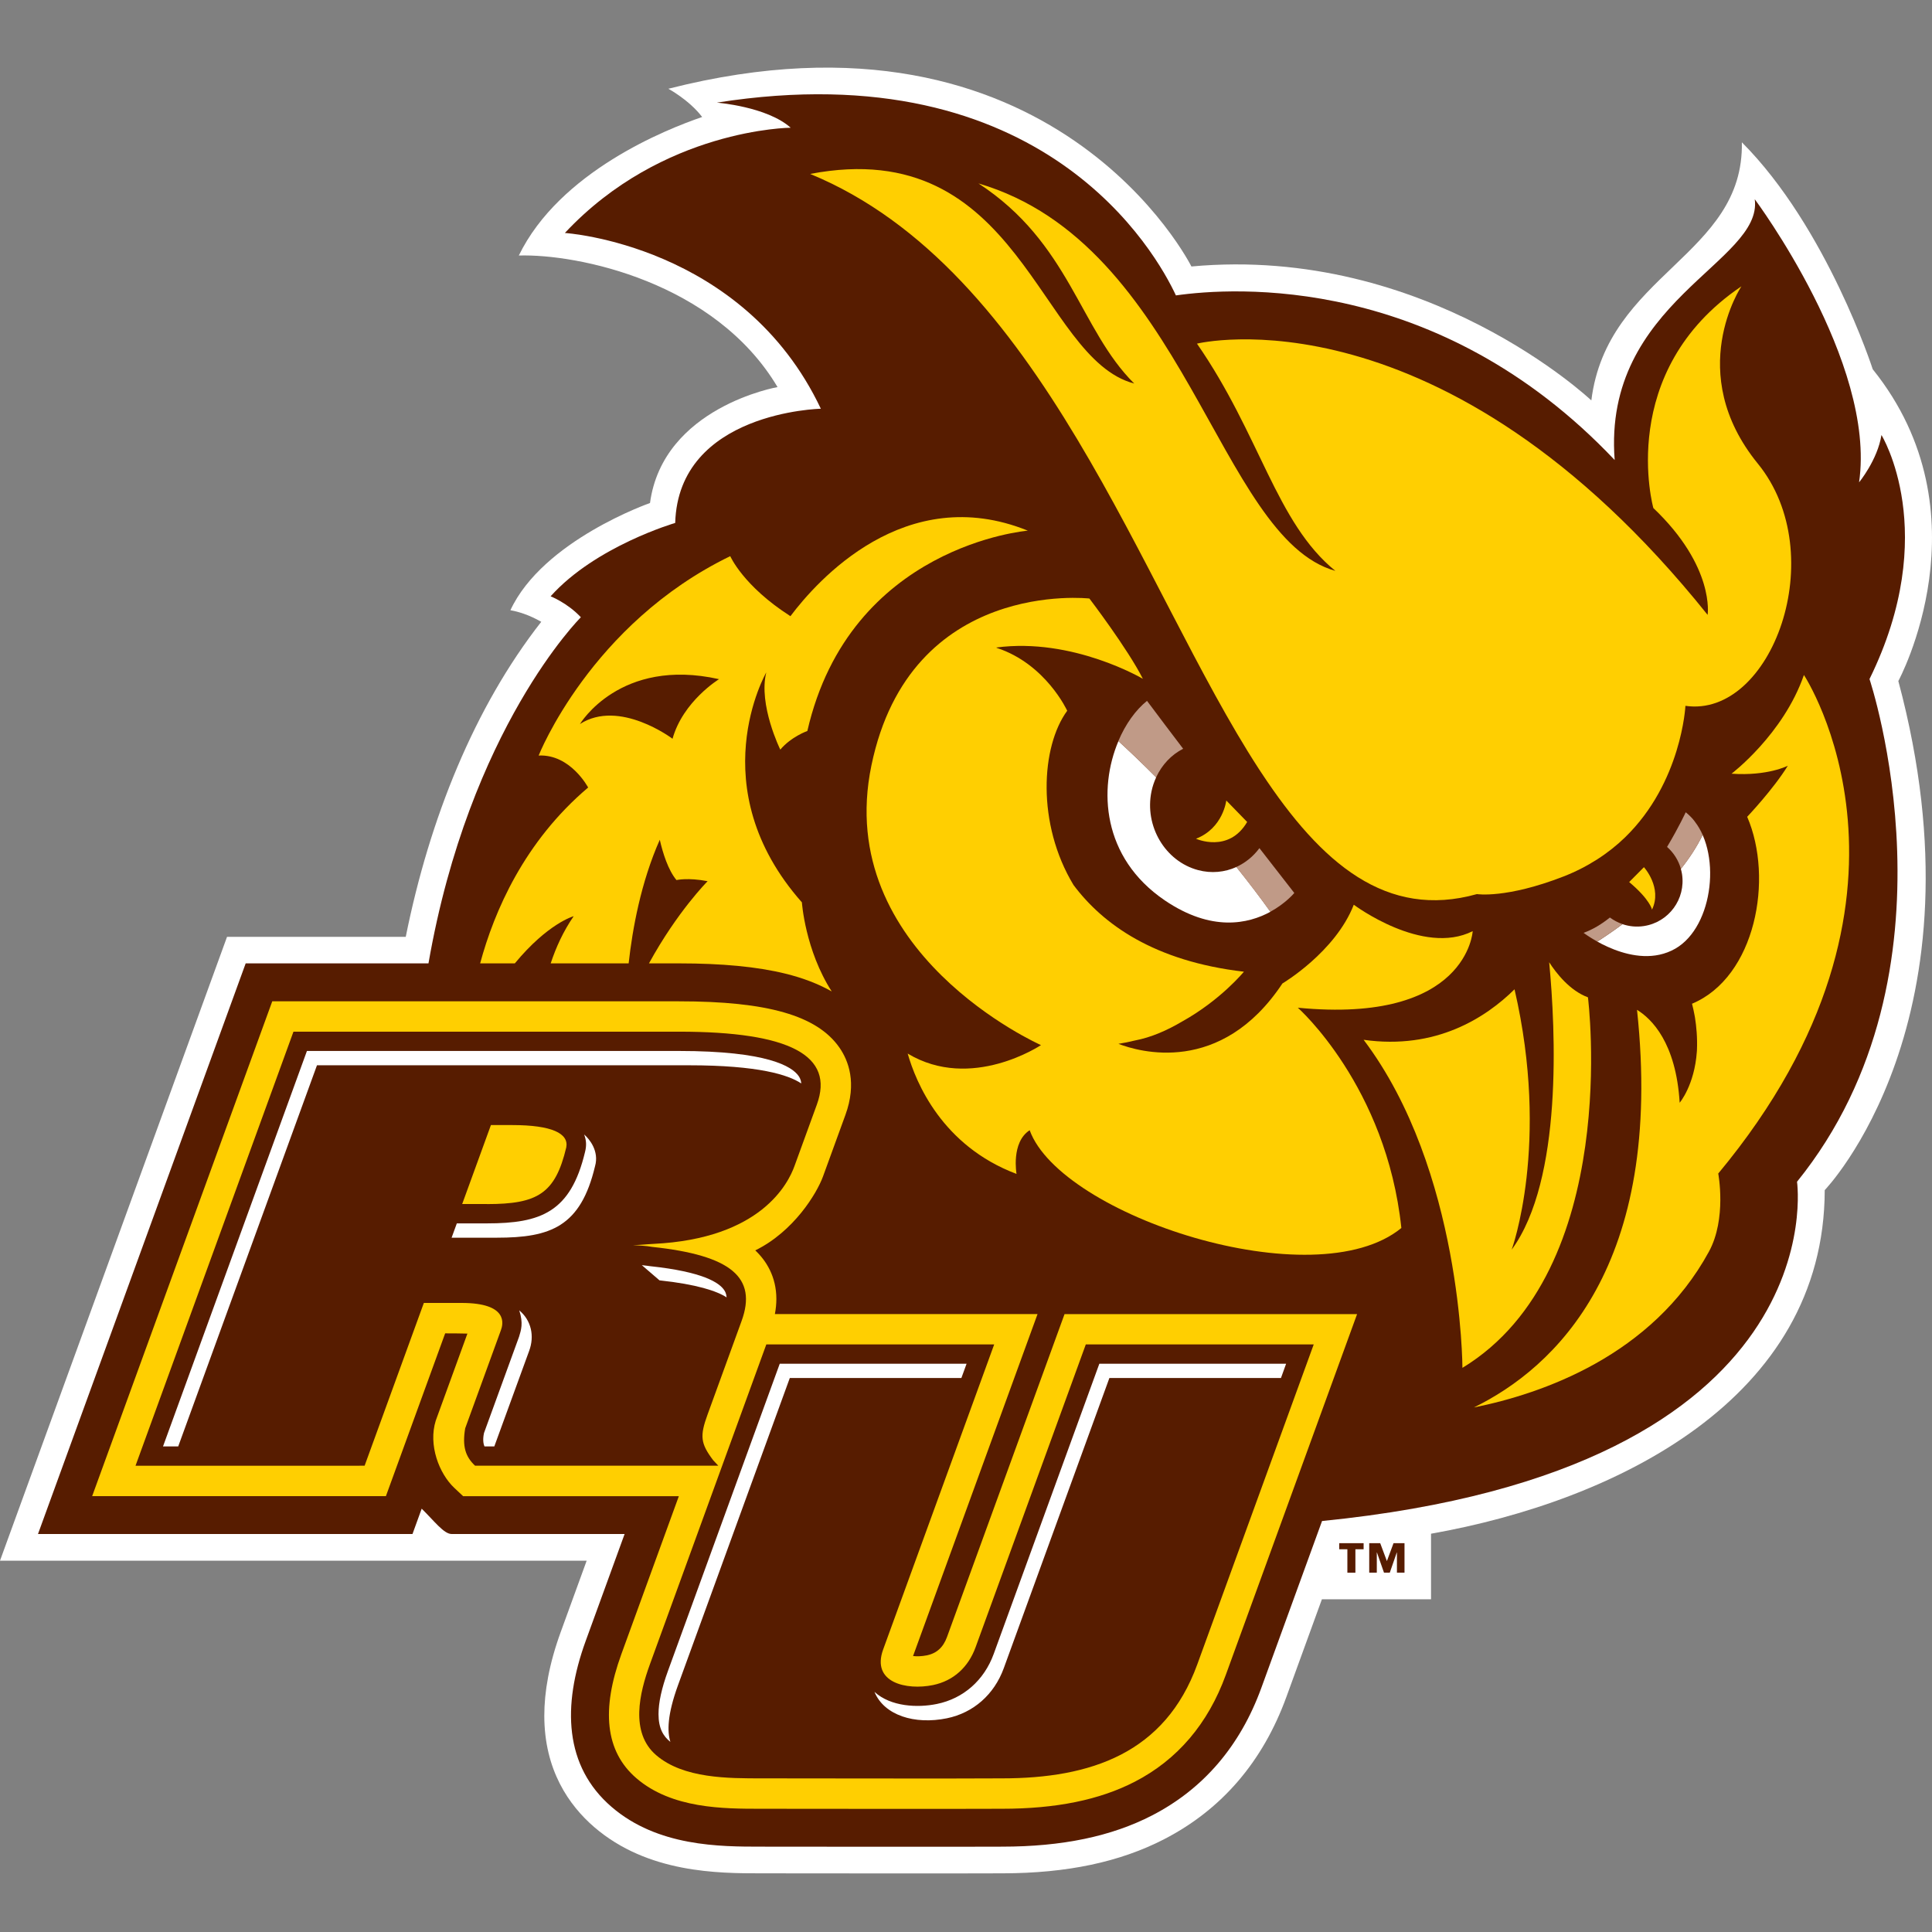 <svg width="200" height="200" viewBox="0 0 200 200" fill="none" xmlns="http://www.w3.org/2000/svg">
<rect x="0" y="0" width="200" height="200" fill="#808080" stroke="none"/>
<path d="M193.866 38.227C193.866 38.227 189.134 23.567 180.317 14.73C180.546 26.501 166.365 28.34 164.735 41.452C164.735 41.452 147.728 25.34 123.334 27.586C123.334 27.586 109.097 -0.979 69.188 9.188C69.188 9.188 71.353 10.354 72.687 12.112C68.979 13.375 57.941 17.761 53.708 26.451C59.81 26.267 74.017 29.181 80.491 40.071C80.491 40.071 68.632 42.134 67.288 52.072C67.288 52.072 56.204 55.933 52.837 63.171C53.744 63.329 54.818 63.68 56.031 64.368C49.119 73.19 44.463 84.743 42.003 96.983H23.502L0 161.561H60.732L58.043 168.952C56.841 172.258 56.346 175.125 56.346 177.606C56.346 183.25 58.909 186.892 61.517 189.143C67.074 193.926 74.409 193.926 78.789 193.926C79.676 193.926 100.494 193.952 103.799 193.926C110.457 193.916 115.938 192.76 120.537 190.381C126.482 187.31 130.73 182.359 133.165 175.67L136.842 165.559H148.14V158.77C167.216 155.392 188.859 144.854 188.895 123.2C188.895 123.2 205.918 105.591 196.515 70.501C196.52 70.496 205.898 53.192 193.866 38.227Z" fill="white"/>
<path d="M193.53 70.297C200.993 55.118 194.768 45.032 194.768 45.032C194.361 47.61 192.451 49.932 192.451 49.932C194.259 37.514 181.652 20.623 181.652 20.623C182.523 27.163 165.887 31.213 167.15 47.62C148.889 28.325 127.669 29.731 121.73 30.581C119.748 26.318 108.15 5.271 74.21 10.624C74.21 10.624 79.406 11.032 81.851 13.222C81.851 13.222 68.587 13.303 58.476 24.117C58.476 24.117 76.92 25.294 84.973 42.312C84.973 42.312 70.237 42.618 69.896 54.135C69.896 54.135 61.66 56.529 56.999 61.729C56.999 61.729 58.751 62.417 60.131 63.899C60.131 63.899 48.599 75.355 44.356 99.728H25.433L3.933 158.8H42.701C42.701 158.8 43.185 157.465 43.653 156.177C44.983 157.486 45.951 158.8 46.755 158.8H64.66L60.626 169.884C58.181 176.608 58.43 182.847 63.31 187.05C68.093 191.165 74.531 191.165 78.79 191.165C78.79 191.165 100.443 191.191 103.774 191.165H103.713C109.958 191.165 115.052 190.106 119.274 187.926C124.587 185.18 128.387 180.739 130.577 174.718L136.858 157.455C190.362 152.117 186.027 122.334 186.027 122.334C203.672 100.508 193.53 70.297 193.53 70.297Z" fill="#571C00"/>
<path d="M124.016 90.07C120.613 89.159 118.454 85.512 119.203 81.921C119.309 81.406 119.478 80.922 119.686 80.469C118.219 78.992 116.885 77.728 115.78 76.715C113.696 81.625 114.048 88.782 120.588 93.213C125.432 96.494 129.222 95.638 131.519 94.385C130.358 92.76 129.171 91.217 127.994 89.75C126.787 90.295 125.407 90.442 124.016 90.07Z" fill="white"/>
<path d="M119.681 80.469C120.288 79.155 121.276 78.121 122.478 77.51C121.225 75.865 119.962 74.189 118.739 72.554C117.552 73.506 116.508 74.968 115.77 76.715C116.88 77.729 118.209 78.992 119.681 80.469Z" fill="#C09A87"/>
<path d="M133.985 92.44C133.985 92.44 132.549 90.606 130.374 87.799C129.742 88.66 128.917 89.322 127.979 89.75C129.156 91.217 130.338 92.761 131.504 94.385C133.109 93.509 133.985 92.44 133.985 92.44Z" fill="#C09A87"/>
<path d="M175.07 84.606C175.559 85.125 175.952 85.741 176.252 86.434C175.651 87.677 174.872 88.854 174.001 89.949C174.052 90.127 174.092 90.31 174.123 90.494C174.515 93.066 172.758 95.465 170.186 95.863C169.411 95.985 168.652 95.903 167.96 95.669C166.971 96.408 166.065 97.014 165.352 97.472C164.481 96.983 163.936 96.571 163.936 96.571C163.936 96.571 169.197 100.62 173.425 98.206C177.429 95.913 178.284 87.993 175.07 84.606Z" fill="white"/>
<path d="M167.96 95.664C167.491 95.501 167.053 95.272 166.656 94.981C165.785 95.679 164.868 96.234 163.931 96.566C163.931 96.566 164.476 96.978 165.347 97.467C166.07 97.009 166.972 96.403 167.96 95.664Z" fill="#C09A87"/>
<path d="M174.006 89.949C174.877 88.854 175.656 87.677 176.257 86.434C175.951 85.741 175.559 85.125 175.075 84.606C175.05 84.58 175.024 84.555 174.999 84.529C174.841 84.371 174.683 84.224 174.505 84.086C174.505 84.086 173.787 85.645 172.574 87.672C173.247 88.263 173.751 89.042 174.006 89.949Z" fill="#C09A87"/>
<path d="M134.351 104.318C151.925 106.029 152.454 96.392 152.454 96.392C147.274 99.005 140.143 93.657 140.143 93.657C138.233 98.567 132.757 101.807 132.757 101.807C126.38 111.413 117.843 108.856 115.78 108.057C116.365 107.965 116.936 107.848 117.491 107.71C119.172 107.394 120.843 106.651 122.361 105.754C126.39 103.513 128.769 100.589 128.769 100.589C119.473 99.509 114.165 95.669 111.129 91.614C107.304 85.283 107.752 77.296 110.477 73.577C110.477 73.577 108.277 68.748 103.198 67.073C103.157 67.047 103.132 67.032 103.132 67.032C111.053 65.972 118.311 70.271 118.311 70.271C116.727 67.139 112.774 61.959 112.774 61.959C112.774 61.959 94.233 59.824 90.209 79.236C86.18 98.648 107.762 108.189 107.762 108.189C107.762 108.189 100.544 113.023 93.963 109.065C94.814 112.05 97.514 118.616 105.231 121.524C105.231 121.524 104.645 118.259 106.591 117.001C109.81 125.854 136.104 134.472 145.068 127.122C143.52 112.427 134.351 104.318 134.351 104.318Z" fill="#FFCF01"/>
<path d="M186.741 69.874C184.617 76.017 179.248 80.093 179.248 80.093C183.007 80.352 185.075 79.267 185.075 79.267C183.577 81.702 180.868 84.555 180.868 84.555C183.633 90.957 181.734 101.15 175.158 103.906C175.265 104.318 175.351 104.721 175.422 105.108C175.427 105.143 175.438 105.179 175.443 105.22C175.453 105.271 175.458 105.316 175.468 105.367C175.606 106.233 175.723 107.405 175.667 108.709C175.667 108.714 175.667 108.724 175.667 108.729C175.667 108.775 175.662 108.821 175.657 108.867C175.412 112.351 173.879 114.154 173.879 114.154C173.497 107.919 170.965 105.459 169.463 104.537C172.31 131.106 160.916 141.609 152.577 145.699C159.617 144.283 171.021 140.361 176.905 129.573C178.769 126.16 177.872 121.484 177.872 121.484C201.808 92.694 186.741 69.874 186.741 69.874Z" fill="#FFCF01"/>
<path d="M123.808 86.826C123.808 86.826 127.19 88.359 129.105 85.089L126.945 82.868C126.94 82.868 126.63 85.731 123.808 86.826Z" fill="#FFCF01"/>
<path d="M171.016 94.166C172.106 91.884 170.18 89.77 170.18 89.77L168.652 91.309C170.838 93.148 171.016 94.166 171.016 94.166Z" fill="#FFCF01"/>
<path d="M130.318 79.603C130.409 79.741 130.496 79.878 130.588 80.011C136.787 89.414 143.541 95.18 152.893 92.556C152.893 92.556 155.908 93.045 161.868 90.728C163.157 90.224 164.308 89.622 165.352 88.955C166.432 88.262 167.39 87.493 168.23 86.678C174.088 80.984 174.475 73.068 174.475 73.068C183.379 74.362 189.644 57.415 181.968 47.992C174.292 38.568 180.272 29.639 180.272 29.639C167.206 38.477 171.154 52.591 171.154 52.591C177.557 58.694 176.772 63.65 176.772 63.65C149.266 29.328 123.91 35.573 123.91 35.573C130.465 45.032 132.095 54.109 138.233 59.096C126.095 55.709 122.703 25.264 101.289 18.988C110.743 25.146 111.761 34.101 117.415 39.704C107.503 37.111 105.679 13.828 83.868 18.005C107.87 27.892 118.062 60.756 130.318 79.603Z" fill="#FFCF01"/>
<path d="M164.384 103.243C162.515 102.555 161.104 100.752 160.37 99.611C161.038 106.62 161.792 122.125 156.489 129.364C156.489 129.364 160.493 118.458 156.784 102.413C153.825 105.332 148.665 108.704 141.162 107.639C151.365 121.147 151.39 141.599 151.39 141.599C167.97 131.528 164.384 103.243 164.384 103.243Z" fill="#FFCF01"/>
<path d="M141.161 160.379H140.311V162.804H139.48V160.379H138.635V159.748H141.161V160.379V160.379ZM143.571 161.602L144.258 159.748H145.394V162.799H144.61V160.715H144.594L143.871 162.799H143.27L142.542 160.715H142.526V162.799H141.742V159.748H142.878L143.571 161.602Z" fill="#571C00"/>
<path d="M110.203 136.031L98.034 169.461C97.647 170.531 96.964 171.152 95.945 171.361C95.39 171.473 94.891 171.473 94.519 171.433C94.922 170.327 107.406 136.031 107.406 136.031H80.216C80.318 135.496 80.369 134.972 80.369 134.468C80.369 132.155 79.309 130.494 78.184 129.44C82.157 127.489 84.546 123.567 85.198 121.784L87.515 115.422C88.723 112.111 87.836 109.789 86.884 108.429C84.571 105.128 79.452 103.656 70.283 103.656H28.184L9.541 154.878H39.95C39.95 154.878 44.922 141.212 46.083 138.028C46.705 138.028 48.116 138.038 48.386 138.054C47.438 140.662 45.11 147.059 45.11 147.059C44.321 149.581 45.452 152.545 47.036 154.032L47.942 154.883H70.273L64.324 171.234C62.24 176.969 62.638 181.289 65.877 184.08C69.56 187.243 74.898 187.243 78.795 187.243C78.795 187.243 100.433 187.269 103.744 187.243H103.718C109.322 187.243 113.824 186.327 117.477 184.442C121.883 182.165 125.056 178.447 126.895 173.383L140.485 136.036H110.203V136.031Z" fill="#FFCF01"/>
<path d="M14.028 151.735L30.379 106.798H70.278C81.836 106.798 86.4 109.294 84.561 114.347L82.243 120.714C81.606 122.472 78.81 128.233 67.634 128.767C66.881 128.803 66.254 128.89 65.52 128.89C66.229 128.951 66.835 128.951 67.517 129.078C75.713 129.949 78.403 132.262 76.767 136.754L73.248 146.427C72.428 148.674 72.519 149.428 73.834 151.17C74.012 151.358 74.185 151.541 74.358 151.73H49.18C48.182 150.793 47.84 149.728 48.156 147.859C48.273 147.548 51.859 137.687 51.859 137.687C52.073 137.101 52.669 134.88 47.779 134.88H43.877L37.745 151.73C37.867 151.735 14.028 151.735 14.028 151.735ZM50.402 124.647C55.634 124.647 57.478 123.582 58.619 118.779C58.899 117.342 57.147 116.466 53.01 116.466H50.82L47.845 124.642H50.402V124.647Z" fill="#571C00"/>
<path d="M112.402 139.174C109.805 146.311 107.207 153.452 104.609 160.588C103.402 163.904 102.195 167.22 100.987 170.536C100.254 172.548 98.736 173.995 96.581 174.438C93.846 174.998 90.168 174.199 91.427 170.745L102.918 139.174H79.329L67.272 172.304C66.213 175.228 65.194 179.343 67.924 181.691C70.751 184.126 75.417 184.096 78.911 184.096C83.205 184.096 99.22 184.131 103.718 184.096C112.937 184.096 120.598 181.488 123.94 172.304L135.996 139.174H112.402V139.174Z" fill="#571C00"/>
<path d="M96.984 176.394C95.008 176.801 92.216 176.689 90.525 175.141C91.524 177.576 94.692 178.559 98.023 177.876C100.769 177.311 102.913 175.421 103.907 172.701C103.907 172.701 114.552 143.443 114.843 142.653C116.773 142.653 127.434 142.653 132.604 142.653C132.798 142.118 132.976 141.619 133.139 141.171C129.029 141.171 115.958 141.171 113.804 141.171C113.513 141.96 102.867 171.219 102.867 171.219C101.874 173.944 99.73 175.834 96.984 176.394Z" fill="white"/>
<path d="M70.181 174.468C70.181 174.468 80.878 145.078 81.759 142.653C83.689 142.653 94.351 142.653 99.521 142.653C99.745 142.042 99.923 141.538 100.061 141.171C95.945 141.171 82.88 141.171 80.72 141.171C79.839 143.596 69.142 172.986 69.142 172.986C68.49 174.779 68.169 176.256 68.169 177.438C68.169 178.89 68.643 179.725 69.397 180.321C69.065 179.251 69.07 177.53 70.181 174.468Z" fill="white"/>
<path d="M68.271 132.542C72.132 132.955 74.205 133.642 75.219 134.305C75.188 133.902 75.056 133.693 74.995 133.592C74.475 132.761 72.718 131.651 67.308 131.075C67.308 131.075 66.697 130.989 66.442 130.968L68.271 132.542Z" fill="white"/>
<path d="M61.598 120.725C62.046 119.161 61.012 117.903 60.467 117.439C60.707 118.046 60.727 118.606 60.564 119.243C59.077 125.498 55.975 126.644 50.402 126.644H47.29L46.75 128.126H51.436C57.009 128.126 60.111 126.98 61.598 120.725Z" fill="white"/>
<path d="M54.773 139.857C55.353 138.308 54.997 136.683 53.754 135.649C54.192 136.989 53.937 137.707 53.734 138.375C53.734 138.375 50.173 148.165 50.102 148.348C49.934 149.138 50.081 149.565 50.153 149.733C50.331 149.733 50.688 149.733 51.171 149.733C51.548 148.705 54.773 139.857 54.773 139.857Z" fill="white"/>
<path d="M32.813 110.278C35.421 110.278 71.311 110.278 71.311 110.278C78.504 110.278 81.611 111.266 82.945 112.157C82.91 111.724 82.747 111.5 82.665 111.378C81.988 110.41 79.482 108.795 70.272 108.795C70.272 108.795 34.382 108.795 31.774 108.795C30.928 111.118 18.546 145.139 16.875 149.733C17.308 149.733 17.843 149.733 18.449 149.733C21.358 141.762 32.029 112.432 32.813 110.278Z" fill="white"/>
<path d="M60.885 81.523C54.268 87.127 51.166 94.319 49.704 99.728H53.295C56.733 95.567 59.387 94.844 59.387 94.844C58.312 96.407 57.548 98.083 57.008 99.728H65.077C65.469 96.178 66.345 91.334 68.301 86.933C68.617 88.313 69.162 90.061 70.028 91.105C70.028 91.105 71.215 90.825 73.252 91.222C73.252 91.222 70.13 94.344 67.181 99.728H70.267C74.775 99.728 78.382 100.075 81.29 100.788C83.139 101.241 84.728 101.858 86.099 102.632C83.343 98.348 83.012 93.412 83.012 93.412C72.478 81.498 79.324 69.609 79.324 69.609C78.489 72.961 80.776 77.601 80.776 77.601C81.901 76.262 83.577 75.671 83.577 75.671C87.993 56.422 106.402 54.934 106.402 54.934C93.704 49.8 84.55 60.16 81.825 63.787C76.925 60.655 75.595 57.573 75.595 57.573C61.129 64.587 55.761 78.213 55.761 78.213C59.056 78.055 60.885 81.523 60.885 81.523ZM74.434 70.307C74.434 70.307 70.705 72.589 69.621 76.476C69.621 76.476 64.119 72.319 60.034 74.953C60.039 74.953 64.165 68.005 74.434 70.307Z" fill="#FFCF01"/>
</svg>
